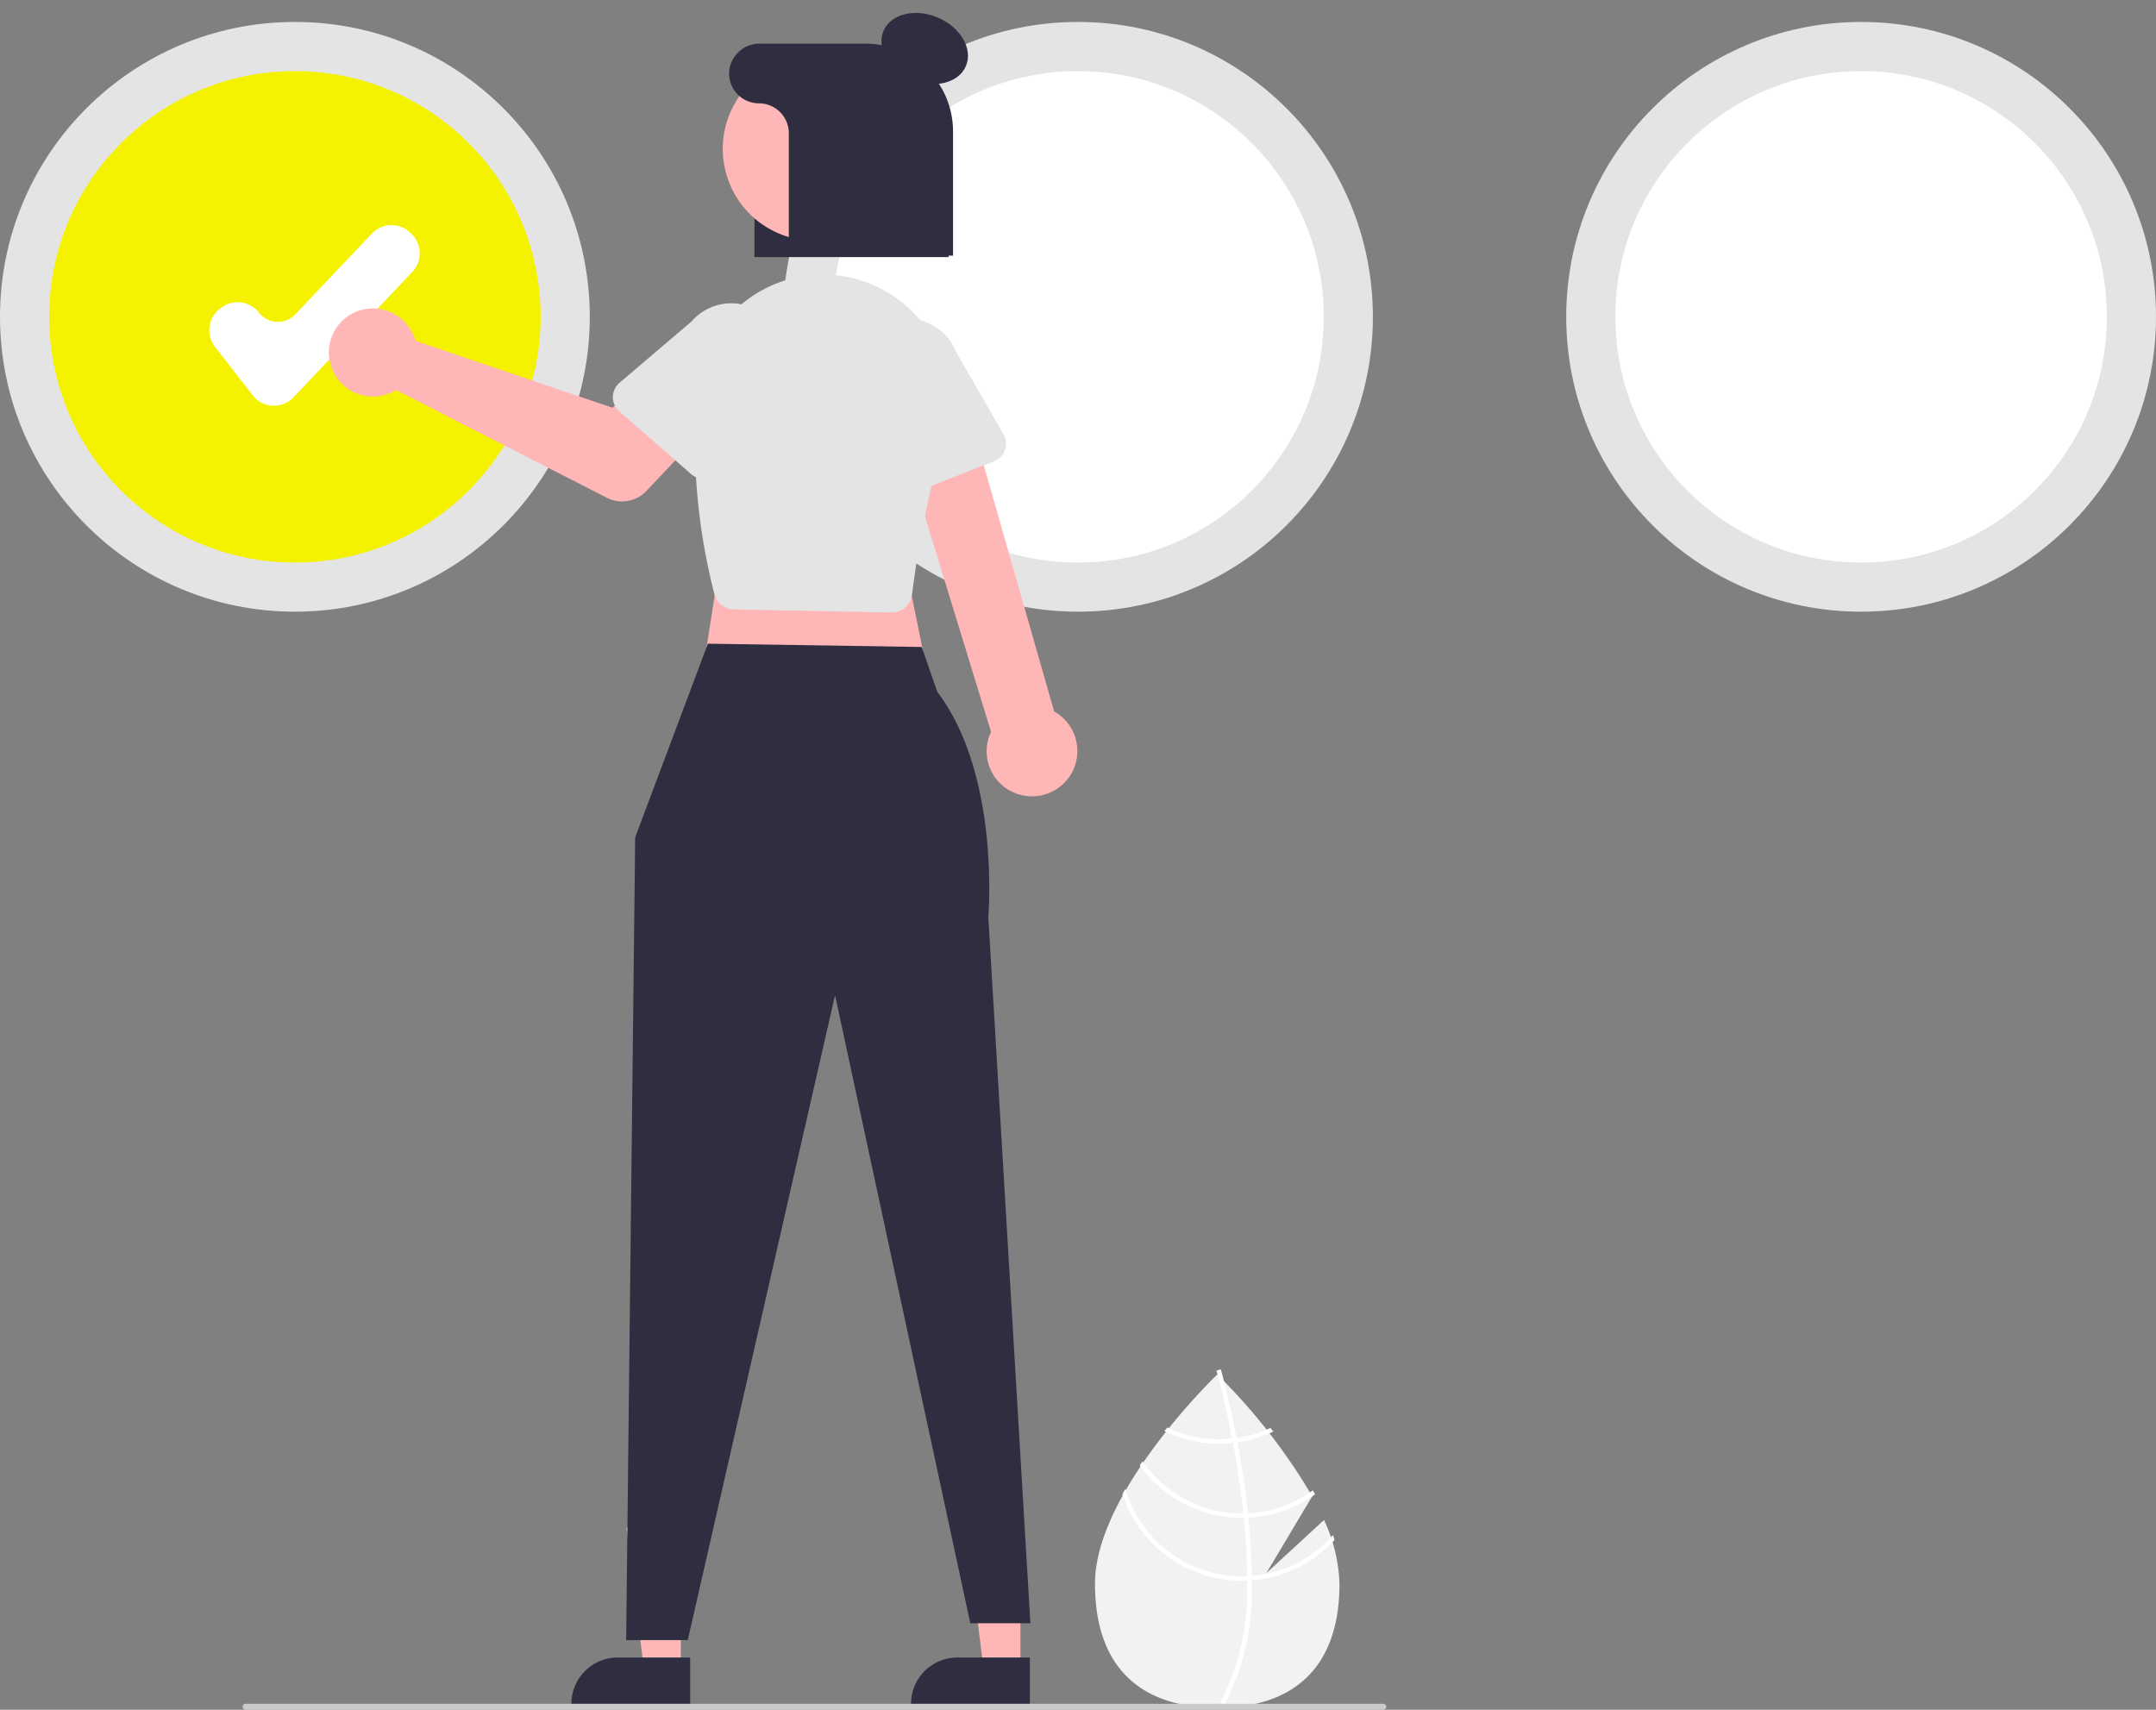 <svg xmlns="http://www.w3.org/2000/svg" width="124.546" height="98.776" viewBox="0 0 124.546 98.776"><rect x="0" y="0" width="124.546" height="98.776" fill="#808080" stroke="none"/><defs><style>.a{fill:#f2f2f2;}.b{fill:#fff;}.c{fill:#e4e4e4;}.d{fill:#F5F200;}.e{fill:#2f2e41;}.f{fill:#ffb6b6;}.g{fill:#cacaca;}</style></defs><g transform="translate(0 4.329)"><path class="a" d="M618.922,630.259l-3.324,3.06,2.642-4.432a34.232,34.232,0,0,0-5.485-7.036s-7.062,6.766-7.062,12.084,3.162,7.175,7.062,7.175,7.062-1.857,7.062-7.175A9.329,9.329,0,0,0,618.922,630.259Z" transform="translate(-542.438 -546.774)"/><path class="b" d="M648.427,632.07v.262a14,14,0,0,1-1.538,7.1c-.014.025-.03.048-.044.073l-.113-.069-.108-.068a13.845,13.845,0,0,0,1.529-7.021c0-.086,0-.173,0-.26,0-1.125-.073-2.263-.183-3.369-.008-.086-.017-.173-.026-.26-.153-1.459-.374-2.852-.6-4.063-.016-.086-.032-.171-.049-.256-.391-2.048-.789-3.531-.88-3.859-.01-.04-.017-.062-.018-.068l.123-.035h0l.125-.035c0,.005.023.079.06.217.139.514.5,1.909.854,3.749.016.083.032.169.048.254.184.982.365,2.08.507,3.233q.055.434.1.857c.01.087.019.174.027.26Q648.421,630.5,648.427,632.07Z" transform="translate(-576.122 -545.359)"/><path class="b" d="M633.125,640.206c-.087.012-.175.023-.265.032a7.134,7.134,0,0,1-.732.038,6.963,6.963,0,0,1-3.011-.68l-.165.208a7.222,7.222,0,0,0,3.176.732,7.391,7.391,0,0,0,.781-.042c.088-.009.176-.021.263-.034a7.16,7.16,0,0,0,2.07-.627l-.164-.21A6.939,6.939,0,0,1,633.125,640.206Z" transform="translate(-561.686 -561.458)"/><path class="b" d="M626.93,653.955q-.134.008-.269.008h-.083a7,7,0,0,1-5.746-3c-.052.077-.1.153-.154.231a7.261,7.261,0,0,0,5.9,3.03h.109c.091,0,.18,0,.27-.008a7.222,7.222,0,0,0,3.848-1.35c-.042-.077-.083-.153-.126-.23A6.953,6.953,0,0,1,626.93,653.955Z" transform="translate(-554.838 -570.864)"/><path class="b" d="M622.337,665.176c-.091.008-.182.013-.273.017s-.195.007-.292.007a7.02,7.02,0,0,1-6.73-5.051c-.058.105-.117.209-.173.314a7.277,7.277,0,0,0,6.9,5c.1,0,.195,0,.291-.007s.183-.008.274-.014a7.255,7.255,0,0,0,4.789-2.337c-.027-.1-.058-.191-.09-.287a7,7,0,0,1-4.7,2.362Z" transform="translate(-550.032 -578.465)"/><circle class="c" cx="17.035" cy="17.035" r="17.035" transform="translate(0 -3.061)"/><circle class="d" cx="14.196" cy="14.196" r="14.196" transform="translate(2.839 -0.221)"/><circle class="c" cx="17.035" cy="17.035" r="17.035" transform="translate(45.238 -3.061)"/><circle class="b" cx="14.196" cy="14.196" r="14.196" transform="translate(48.077 -0.221)"/><circle class="c" cx="17.035" cy="17.035" r="17.035" transform="translate(90.476 -3.061)"/><circle class="b" cx="14.196" cy="14.196" r="14.196" transform="translate(93.315 -0.221)"/><path class="b" d="M312.832,247.36l-.076,0a1.559,1.559,0,0,1-1.156-.6l-2.178-2.8a1.562,1.562,0,0,1,.274-2.189l.078-.061a1.562,1.562,0,0,1,2.189.274,1.388,1.388,0,0,0,2.1.1l4.422-4.667a1.56,1.56,0,0,1,2.206-.06l.072.068a1.56,1.56,0,0,1,.06,2.205l-6.861,7.242A1.558,1.558,0,0,1,312.832,247.36Z" transform="translate(-297.004 -228.252)"/><path class="e" d="M502.87,190.128H491.657v-9.751a2.281,2.281,0,0,1,2.318-2.237H497.7a5.086,5.086,0,0,1,5.168,4.988Z" transform="translate(-448.074 -179.603)"/><path class="f" d="M326.653,515.433h-2.128l-1.013-8.21h3.142Z" transform="translate(-267.706 -423.309)"/><path class="e" d="M550.945,719.407h-6.863v-.087a2.672,2.672,0,0,1,2.671-2.671h4.192Z" transform="translate(-491.454 -625.219)"/><path class="f" d="M212.918,515.433H210.79l-1.013-8.21h3.142Z" transform="translate(-173.59 -423.309)"/><path class="e" d="M437.209,719.407h-6.863v-.087a2.672,2.672,0,0,1,2.671-2.671h4.192Z" transform="translate(-397.339 -625.219)"/><path class="f" d="M236.223,172.448l-1.389,8.855,13.2.174-1.736-8.507Z" transform="translate(-194.325 -146.283)"/><path class="e" d="M453.395,377.105l-4.2,11.19-.521,46.375h3.559l8.508-37.26,7.813,36.287h3.472l-2.431-40.8s.717-8.189-2.952-13.022l-.893-2.58Z" transform="translate(-412.503 -344.247)"/><path class="f" d="M545.624,318.55a2.6,2.6,0,0,1-1.669-3.629l-5.614-18.3,4.129-.818L547.6,313.74a2.619,2.619,0,0,1-1.981,4.809Z" transform="translate(-486.705 -276.968)"/><path class="c" d="M482.918,273.05l-9.1-.176a1.189,1.189,0,0,1-1.127-.9,35.792,35.792,0,0,1-.991-11.973,7.315,7.315,0,1,1,14.342,2.7,60.155,60.155,0,0,0-1.922,9.246,1.187,1.187,0,0,1-.95,1.075h0a1.182,1.182,0,0,1-.229.023Z" transform="translate(-431.427 -241.995)"/><path class="f" d="M353.994,266.3a2.553,2.553,0,0,1,.134.379l11.385,3.869,2.2-1.922,3.334,2.941-3.564,3.781a1.94,1.94,0,0,1-2.294.4l-12.183-6.223a2.545,2.545,0,1,1,.987-3.222Z" transform="translate(-330.133 -251.321)"/><path class="c" d="M444.24,268.519a1.09,1.09,0,0,1,.383-.824l4.169-3.551a3.03,3.03,0,1,1,4.576,3.973L450.4,272.74a1.091,1.091,0,0,1-1.636.232l-4.15-3.625A1.09,1.09,0,0,1,444.24,268.519Z" transform="translate(-408.836 -249.908)"/><path class="c" d="M527.283,278.477a1.09,1.09,0,0,1-.555-.72l-1.233-5.336a3.03,3.03,0,1,1,5.634-2.233l2.737,4.764a1.091,1.091,0,0,1-.547,1.559l-5.129,2.015a1.09,1.09,0,0,1-.907-.05Z" transform="translate(-475.898 -254.19)"/><ellipse class="e" cx="1.941" cy="2.588" rx="1.941" ry="2.588" transform="translate(50.275 -0.759) rotate(-66.869)"/><circle class="f" cx="5.309" cy="5.309" r="5.309" transform="translate(39.857 6.384) rotate(-61.337)"/><path class="e" d="M491.013,176.14h-6.072a1.764,1.764,0,0,0-1.78,1.61,1.725,1.725,0,0,0,1.721,1.84h0a1.725,1.725,0,0,1,1.725,1.725v7.073h9.488v-7.166A5.081,5.081,0,0,0,491.013,176.14Z" transform="translate(-441.04 -177.949)"/><path class="g" d="M386.12,732.486H320.4a.172.172,0,1,1,0-.345H386.12a.172.172,0,1,1,0,.345Z" transform="translate(-306.213 -638.039)"/></g></svg>